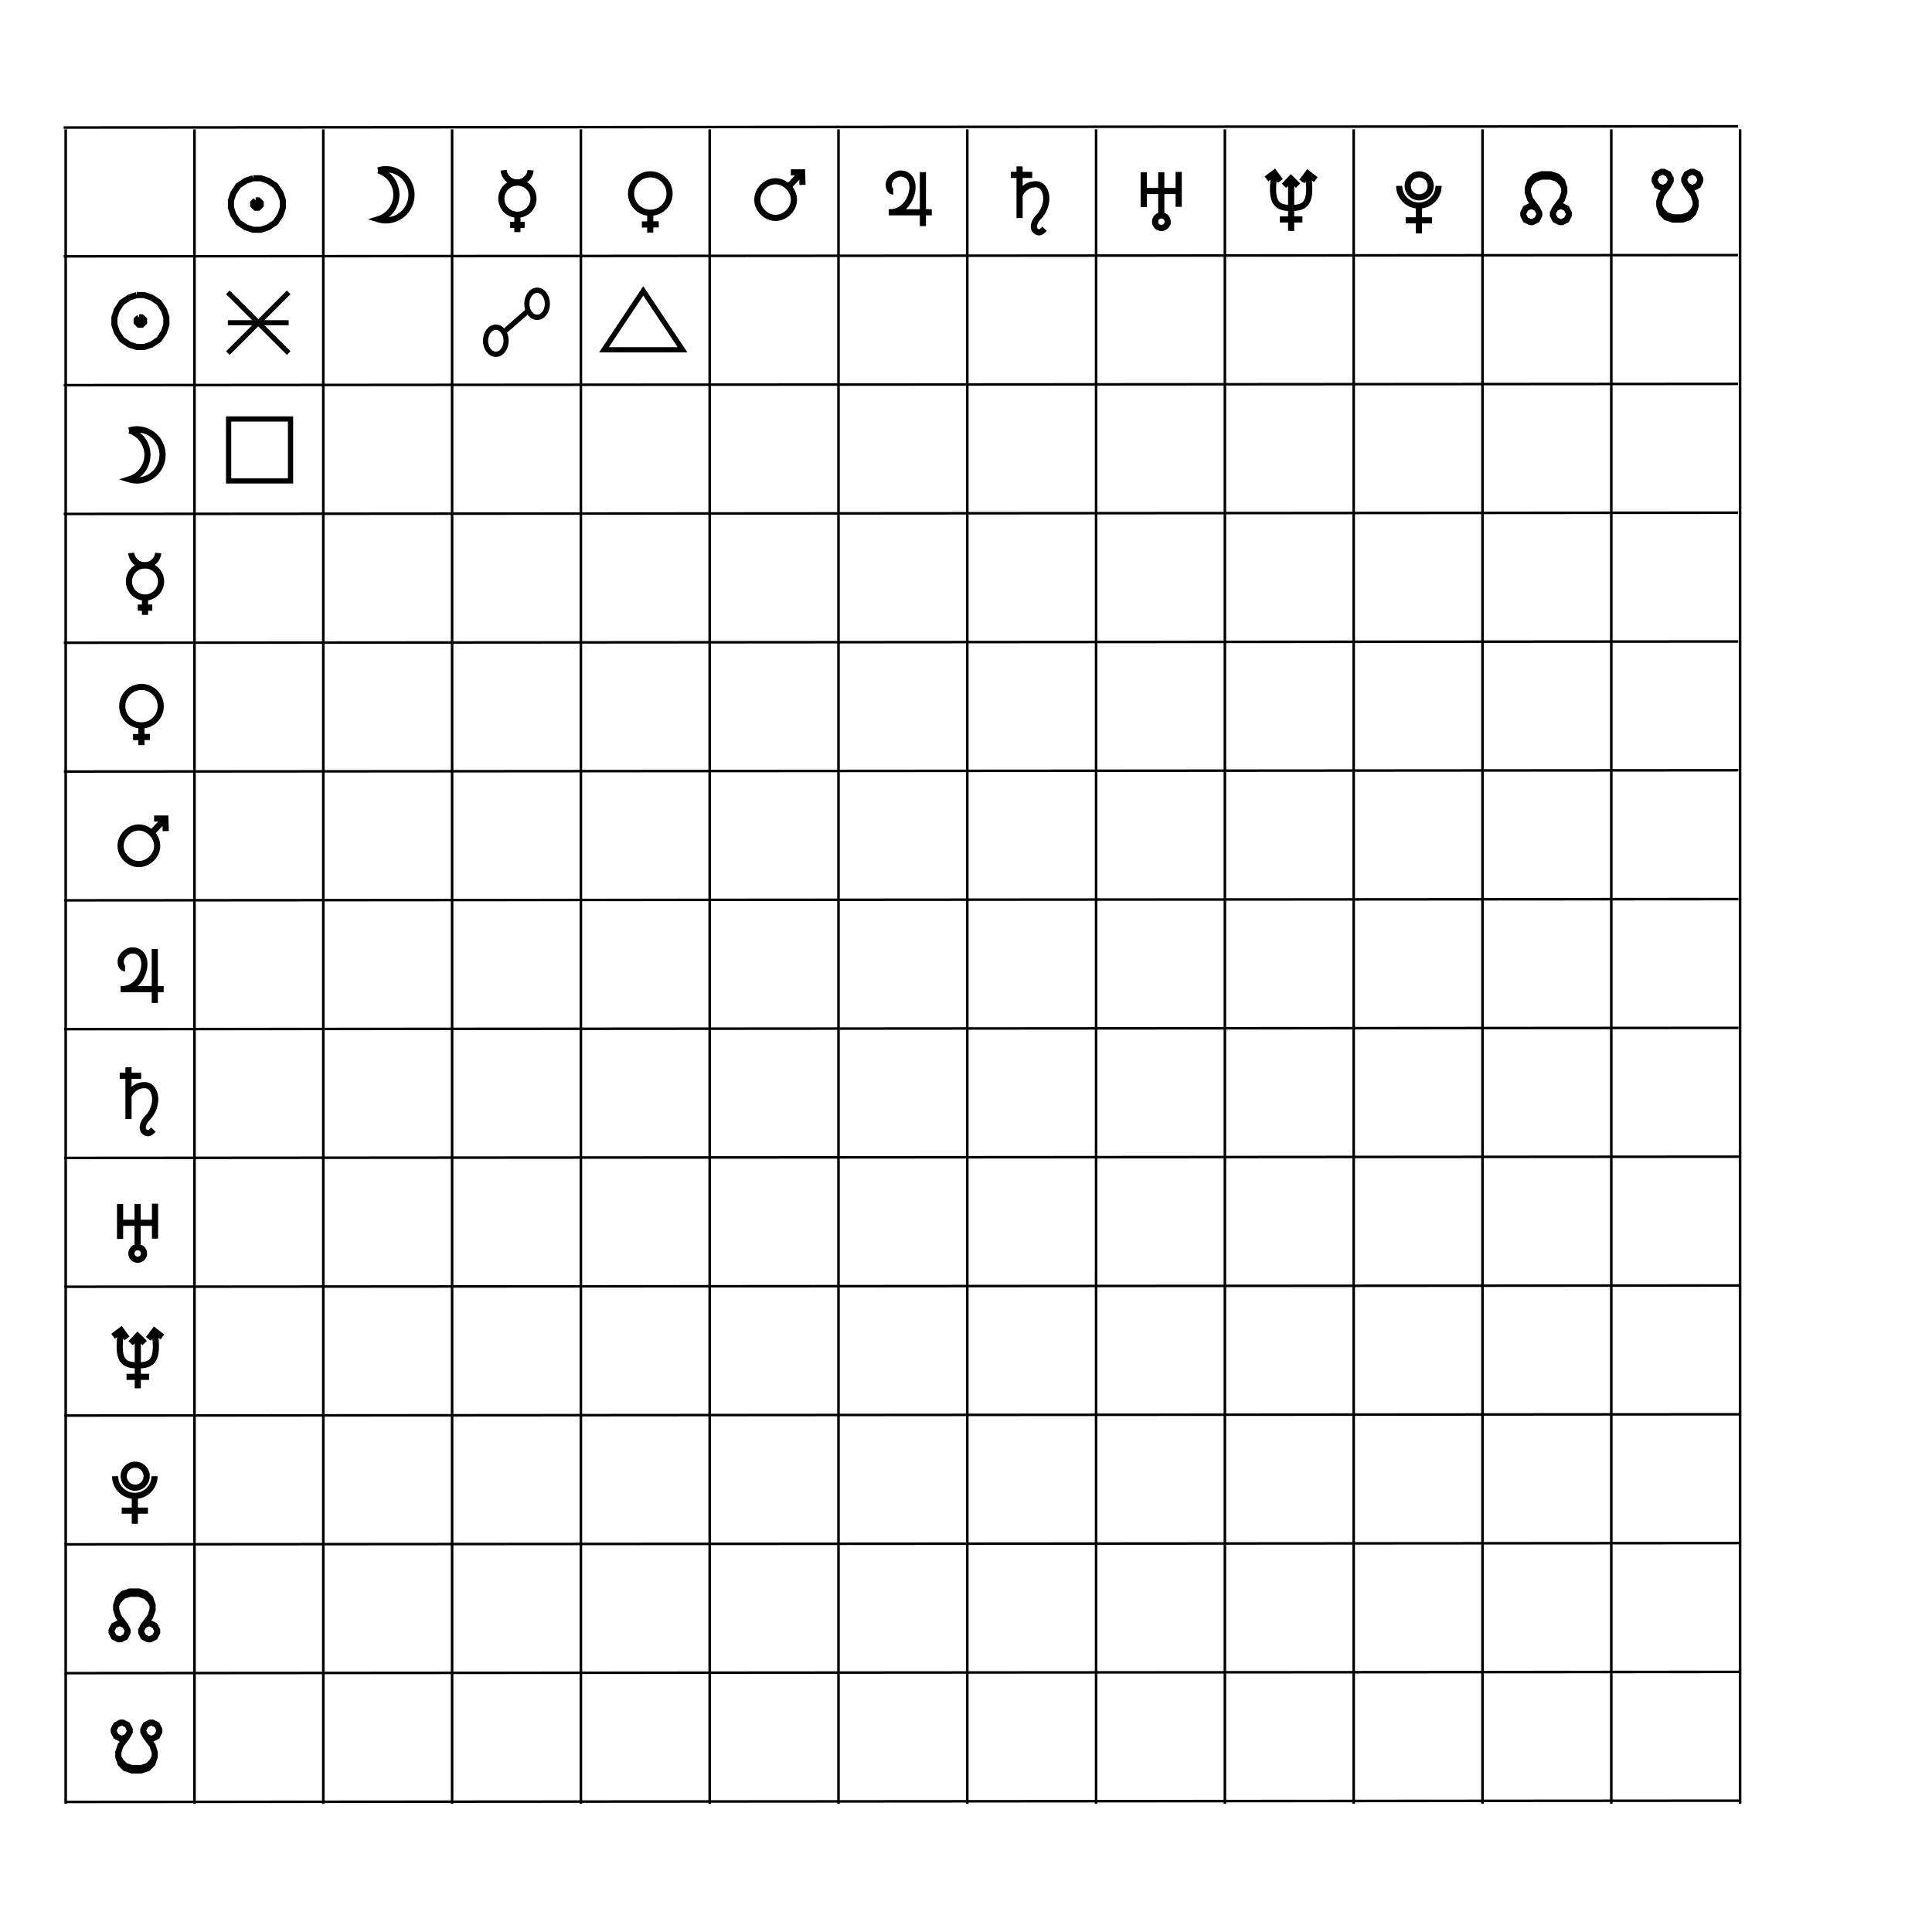 <?xml version="1.0" encoding="UTF-8" standalone="no"?>
<!-- Created with Inkscape (http://www.inkscape.org/) -->

<svg
   xmlns:svg="http://www.w3.org/2000/svg"
   xmlns="http://www.w3.org/2000/svg"
   width="150mm"
   height="150mm"
   viewBox="0 0 150 150"
   version="1.1"
   id="svg4685">

  <g
     id="layer1"
     transform="translate(0,-147)"
     style="display:inline">
    <g
       id="g177"
       style="display:inline;stroke-width:0.2;stroke-miterlimit:4;stroke-dasharray:none"
       transform="translate(4.81,0.043)">
      <path
         
         id="path5310"
         d="m 0.226,286.859 130,-0.098 v 0"
         style="fill:none;stroke:#000000;stroke-width:0.196;stroke-linecap:butt;stroke-linejoin:miter;stroke-miterlimit:4;stroke-dasharray:none;stroke-opacity:1"/>
      <path
         style="fill:none;stroke:#000000;stroke-width:0.196;stroke-linecap:butt;stroke-linejoin:miter;stroke-miterlimit:4;stroke-dasharray:none;stroke-opacity:1"
         d="m 0.134,186.859 130,-0.098 v 0"
         id="path5312"/>
      <path
         
         id="path5314"
         d="m 0.143,196.859 130,-0.098 v 0"
         style="fill:none;stroke:#000000;stroke-width:0.196;stroke-linecap:butt;stroke-linejoin:miter;stroke-miterlimit:4;stroke-dasharray:none;stroke-opacity:1" />
      <path
         style="fill:none;stroke:#000000;stroke-width:0.196;stroke-linecap:butt;stroke-linejoin:miter;stroke-miterlimit:4;stroke-dasharray:none;stroke-opacity:1"
         d="m 0.152,206.859 130,-0.098 v 0"
         id="path5316" />
      <path         
         id="path5318"
         d="m 0.161,216.859 130,-0.098 v 0"
         style="fill:none;stroke:#000000;stroke-width:0.196;stroke-linecap:butt;stroke-linejoin:miter;stroke-miterlimit:4;stroke-dasharray:none;stroke-opacity:1" />
      <path
         style="fill:none;stroke:#000000;stroke-width:0.196;stroke-linecap:butt;stroke-linejoin:miter;stroke-miterlimit:4;stroke-dasharray:none;stroke-opacity:1"
         d="m 0.171,226.859 130,-0.098 v 0"
         id="path5320" />
      <path
         
         id="path5322"
         d="m 0.18,236.859 130,-0.098 v 0"
         style="fill:none;stroke:#000000;stroke-width:0.196;stroke-linecap:butt;stroke-linejoin:miter;stroke-miterlimit:4;stroke-dasharray:none;stroke-opacity:1"/>
      <path
         style="fill:none;stroke:#000000;stroke-width:0.196;stroke-linecap:butt;stroke-linejoin:miter;stroke-miterlimit:4;stroke-dasharray:none;stroke-opacity:1"
         d="m 0.189,246.859 130,-0.098 v 0"
         id="path5324" />
      <path
         
         id="path5326"
         d="M 0.198,256.859 130.198,256.761 v 0"
         style="fill:none;stroke:#000000;stroke-width:0.196;stroke-linecap:butt;stroke-linejoin:miter;stroke-miterlimit:4;stroke-dasharray:none;stroke-opacity:1" />
      <path
         style="fill:none;stroke:#000000;stroke-width:0.196;stroke-linecap:butt;stroke-linejoin:miter;stroke-miterlimit:4;stroke-dasharray:none;stroke-opacity:1"
         d="m 0.207,266.859 130,-0.098 v 0"
         id="path5328"/>
      <path
         
         id="path5330"
         d="m 0.216,276.859 130,-0.098 v 0"
         style="fill:none;stroke:#000000;stroke-width:0.196;stroke-linecap:butt;stroke-linejoin:miter;stroke-miterlimit:4;stroke-dasharray:none;stroke-opacity:1"/>
      <path
         
         id="path1034"
         d="m 0.134,176.859 130,-0.098 v 0"
         style="fill:none;stroke:#000000;stroke-width:0.196;stroke-linecap:butt;stroke-linejoin:miter;stroke-miterlimit:4;stroke-dasharray:none;stroke-opacity:1" />
      <path
         style="fill:none;stroke:#000000;stroke-width:0.196;stroke-linecap:butt;stroke-linejoin:miter;stroke-miterlimit:4;stroke-dasharray:none;stroke-opacity:1"
         d="M 0.134,166.859 130.134,166.761 v 0"
         id="path1036" />
      <path
         
         id="path1180"
         d="M 0.134,156.859 130.134,156.761 v 0"
         style="fill:none;stroke:#000000;stroke-width:0.196;stroke-linecap:butt;stroke-linejoin:miter;stroke-miterlimit:4;stroke-dasharray:none;stroke-opacity:1" />
      <path
         
         id="path4687"
         d="m 10.29,157 v 130 0"
         style="fill:none;stroke:#000000;stroke-width:0.2;stroke-linecap:butt;stroke-linejoin:miter;stroke-miterlimit:4;stroke-dasharray:none;stroke-opacity:1" />
      <path
         style="fill:none;stroke:#000000;stroke-width:0.2;stroke-linecap:butt;stroke-linejoin:miter;stroke-miterlimit:4;stroke-dasharray:none;stroke-opacity:1"
         d="m 20.29,157 v 130 0"
         id="path4689" />
      <path
         
         id="path5234"
         d="m 120.29,157 v 130 0"
         style="fill:none;stroke:#000000;stroke-width:0.2;stroke-linecap:butt;stroke-linejoin:miter;stroke-miterlimit:4;stroke-dasharray:none;stroke-opacity:1" />
      <path
         style="fill:none;stroke:#000000;stroke-width:0.2;stroke-linecap:butt;stroke-linejoin:miter;stroke-miterlimit:4;stroke-dasharray:none;stroke-opacity:1"
         d="m 110.29,157 v 130 0"
         id="path5236"/>
      <path
         
         id="path5238"
         d="m 100.29,157 v 130 0"
         style="fill:none;stroke:#000000;stroke-width:0.2;stroke-linecap:butt;stroke-linejoin:miter;stroke-miterlimit:4;stroke-dasharray:none;stroke-opacity:1" />
      <path
         style="fill:none;stroke:#000000;stroke-width:0.2;stroke-linecap:butt;stroke-linejoin:miter;stroke-miterlimit:4;stroke-dasharray:none;stroke-opacity:1"
         d="m 90.29,157 v 130 0"
         id="path5240" />
      <path
         
         id="path5242"
         d="m 80.29,157 v 130 0"
         style="fill:none;stroke:#000000;stroke-width:0.2;stroke-linecap:butt;stroke-linejoin:miter;stroke-miterlimit:4;stroke-dasharray:none;stroke-opacity:1" />
      <path
         style="fill:none;stroke:#000000;stroke-width:0.2;stroke-linecap:butt;stroke-linejoin:miter;stroke-miterlimit:4;stroke-dasharray:none;stroke-opacity:1"
         d="m 70.29,157 v 130 0"
         id="path5244" />
      <path
         
         id="path5246"
         d="m 60.29,157 v 130 0"
         style="fill:none;stroke:#000000;stroke-width:0.2;stroke-linecap:butt;stroke-linejoin:miter;stroke-miterlimit:4;stroke-dasharray:none;stroke-opacity:1" />
      <path
         style="fill:none;stroke:#000000;stroke-width:0.2;stroke-linecap:butt;stroke-linejoin:miter;stroke-miterlimit:4;stroke-dasharray:none;stroke-opacity:1"
         d="m 50.29,157 v 130 0"
         id="path5248" />
      <path
         
         id="path5250"
         d="m 40.29,157 v 130 0"
         style="fill:none;stroke:#000000;stroke-width:0.2;stroke-linecap:butt;stroke-linejoin:miter;stroke-miterlimit:4;stroke-dasharray:none;stroke-opacity:1" />
      <path
         style="fill:none;stroke:#000000;stroke-width:0.2;stroke-linecap:butt;stroke-linejoin:miter;stroke-miterlimit:4;stroke-dasharray:none;stroke-opacity:1"
         d="m 30.29,157 v 130 0"
         id="path5252" />
      <path
         style="fill:none;stroke:#000000;stroke-width:0.2;stroke-linecap:butt;stroke-linejoin:miter;stroke-miterlimit:4;stroke-dasharray:none;stroke-opacity:1"
         d="m 0.29,157 v 130 0"
         id="path1122" />
      <path
         style="fill:none;stroke:#000000;stroke-width:0.2;stroke-linecap:butt;stroke-linejoin:miter;stroke-miterlimit:4;stroke-dasharray:none;stroke-opacity:1"
         d="m 130.29,157 v 130 0"
         id="path1195" />
    </g>
  </g>
  <g
     id="layer3"
     transform="translate(0,10)">
    <g
       id="g212"
       transform="matrix(0.892,0,0,0.891,4.711,4.652)"
       style="stroke-width:0.443;stroke-miterlimit:4;stroke-dasharray:none">
      <rect
         y="9.031"
         x="14.552"
         height="5"
         width="5"
         id="rect198"
         style="fill:none;stroke-width:0.443;stroke-miterlimit:4;stroke-dasharray:none" />
      <path
         
         id="path202"
         d="m 14.552,11.677 c 5.292,0 5.292,0 5.292,0 v 0"
         style="fill:none;stroke:#000000;stroke-width:0.443;stroke-linecap:butt;stroke-linejoin:miter;stroke-miterlimit:4;stroke-dasharray:none;stroke-opacity:1" />
      <path
         
         id="path204"
         d="M 14.552,9.031 C 19.844,14.323 19.844,14.323 19.844,14.323"
         style="fill:none;stroke:#000000;stroke-width:0.443;stroke-linecap:butt;stroke-linejoin:miter;stroke-miterlimit:4;stroke-dasharray:none;stroke-opacity:1" />
      <path
         
         id="path206"
         d="M 14.552,14.323 C 19.844,9.031 19.844,9.031 19.844,9.031"
         style="fill:none;stroke:#000000;stroke-width:0.443;stroke-linecap:butt;stroke-linejoin:miter;stroke-miterlimit:4;stroke-dasharray:none;stroke-opacity:1" />
    </g>
    <g
       id="g4678">
      <g
         style="stroke-width:0.412;stroke-miterlimit:4;stroke-dasharray:none"
         transform="matrix(0.967,0,0,1.001,1.341,2.011)"
         id="g1046">
        <ellipse
           style="opacity:1;fill:none;stroke:#000000;stroke-width:0.412;stroke-miterlimit:4;stroke-dasharray:none;stroke-opacity:1"
           id="path227"
           cx="38.423"
           cy="14.428"
           rx="0.825"
           ry="1.05" />
        <ellipse
           cy="11.563"
           cx="41.737"
           id="circle1034"
           style="opacity:1;fill:none;stroke:#000000;stroke-width:0.412;stroke-miterlimit:4;stroke-dasharray:none;stroke-opacity:1"
           rx="0.825"
           ry="1.05" />
        <path
           style="fill:none;stroke:#000000;stroke-width:0.412;stroke-linecap:butt;stroke-linejoin:miter;stroke-miterlimit:4;stroke-dasharray:none;stroke-opacity:1"
           d="M 39.064,13.755 C 41.008,12.109 41.008,12.109 41.008,12.109"
           id="path1039"
            />
      </g>
    </g>
    <rect
       style="opacity:1;fill:none;stroke:#000000;stroke-width:0.405;stroke-miterlimit:4;stroke-dasharray:none;stroke-opacity:1"
       id="rect1041"
       width="4.808"
       height="4.808"
       x="17.749"
       y="22.529" />
    <path
       style="fill:none;stroke:#000000;stroke-width:0.405;stroke-linecap:butt;stroke-linejoin:miter;stroke-miterlimit:4;stroke-dasharray:none;stroke-opacity:1"
       d="m 46.894,17.158 3.049,-4.573 3.049,4.573 z"
       id="path1054" />
  </g>
  <g
     id="Planetas"
     style="display:inline"
     transform="translate(9.778,19.797)">
    <g
       id="g4983"
       style="display:inline"
       transform="translate(4.81,0.043)">
      <g
         id="g147"
         transform="translate(0,0.415)">
        <g
           id="sol"
           style="overflow:hidden"
           transform="matrix(0.264,0,0,0.264,-167.657,-61.499)">
          <path
             id="path4929"
             d="m 620,243 -2.182,0.727 -2.182,1.455 -1.455,2.182 -0.727,2.182 v 2.182 l 0.727,2.182 1.455,2.182 2.182,1.455 2.182,0.727 h 2.182 l 2.182,-0.727 2.182,-1.455 1.455,-2.182 0.727,-2.182 v -2.182 L 628,247.364 626.545,245.182 624.364,243.727 622.182,243 H 620 m 0.727,6.545 L 620,250.273 V 251 l 0.727,0.727 h 0.727 L 622.182,251 v -0.727 l -0.727,-0.727 h -0.727 m 0,0.727 V 251 h 0.727 v -0.727 h -0.727"             
             style="fill:none;stroke:#000000;stroke-width:1.8" />
        </g>
        <g
           transform="matrix(0.264,0,0,0.262,-158.608,-70.081)"
           style="overflow:hidden"
           id="g67">
          <path
             style="fill:none;stroke:#000000;stroke-width:1.8"             
             d="m 620,243 -2.182,0.727 -2.182,1.455 -1.455,2.182 -0.727,2.182 v 2.182 l 0.727,2.182 1.455,2.182 2.182,1.455 2.182,0.727 h 2.182 l 2.182,-0.727 2.182,-1.455 1.455,-2.182 0.727,-2.182 v -2.182 L 628,247.364 626.545,245.182 624.364,243.727 622.182,243 H 620 m 0.727,6.545 L 620,250.273 V 251 l 0.727,0.727 h 0.727 L 622.182,251 v -0.727 l -0.727,-0.727 h -0.727 m 0,0.727 V 251 h 0.727 v -0.727 h -0.727"
             id="path65" />
        </g>
        <g
           transform="matrix(0.265,0,0,0.265,-176.526,-67.66)"
           style="overflow:hidden"
           id="g73">
          <path
             style="fill:none;stroke:#000000;stroke-width:1.8"
             
             d="m 649,305 a 7.497,7.497 0 0 1 0,14.327 A 7.497,7.497 0 1 0 649,305 Z"
             id="path71" />
        </g>
        <g
           transform="matrix(0.265,0,0,0.265,-174.024,-52.579)"
           style="overflow:hidden"
           id="g79">
          <path
             style="fill:none;stroke:#000000;stroke-width:1.8"
             
             d="m 642,300 h 4.26 m -2.13,-2.982 v 5.112 m 4.703,-9.798 a 4.703,4.703 0 0 1 -4.703,4.703 4.703,4.703 0 0 1 -4.703,-4.703 4.703,4.703 0 0 1 4.703,-4.703 4.703,4.703 0 0 1 4.703,4.703 z"
             id="path75" />
          <path
             style="fill:none;stroke:#000000;stroke-width:1.8"             
             d="m 648,284 a 3.972,3.972 0 0 1 -3.955,3.591 3.972,3.972 0 0 1 -3.952,-3.594"
             id="path77" />
        </g>
        <g
           transform="matrix(0.265,0,0,0.265,-139.688,-7.027)"
           style="overflow:hidden"
           id="g83">
          <path
             style="fill:none;stroke:#000000;stroke-width:1.8"
             d="m 516,166 -4.938,0.04 m 2.449,2.365 v -5.79 c -3.11,-0.008 -5.625,-2.534 -5.62,-5.642 0.004,-3.108 2.527,-5.622 5.636,-5.622 3.109,0 5.631,2.514 5.636,5.622 0.004,3.108 -2.511,5.634 -5.62,5.642"
             id="path81" />
        </g>
        <g
           transform="matrix(0.265,0,0,0.265,-150.543,-3.652)"
           style="overflow:hidden"
           id="g87">
          <path
             style="fill:none;stroke:#000000;stroke-width:1.8"
             d="m 557,181 c -5.247,-4.151 -11.699,3.206 -7.019,7.886 4.681,4.68 12.037,-1.771 7.886,-7.019 z m 0,0 0.434,0.434 3.997,-4.217 m -3.24,-0.055 h 3.295 l 0.11,3.682"
             id="path85" />
        </g>
        <g
           transform="matrix(0.265,0,0,0.265,-138.7,-114.935)"
           style="overflow:hidden"
           id="g91">
          <path
             style="fill:none;stroke:#000000;stroke-width:1.8"             
             d="m 505,641 c -0.435,0 -1.304,-0.406 -1.304,-2.029 0,-1.623 1.739,-3.246 3.478,-3.246 1.739,0 3.478,1.217 3.478,4.057 0,2.84 -2.174,7.303 -6.521,7.303 m 12.173,0 h -12.607 m 9.999,-11.766 v 15.823"
             id="path89" />
        </g>
        <g
           transform="matrix(0.265,0,0,0.265,-92.245,-109.566)"
           style="overflow:hidden"
           id="g95">
          <path
             style="fill:none;stroke:#000000;stroke-width:1.8"             
             d="m 338,668 c -0.522,0.522 -1.044,1.044 -1.567,1.044 -0.522,0 -1.567,-0.522 -1.567,-1.567 0,-1.044 0.522,-2.089 1.567,-3.133 1.044,-1.044 2.089,-3.133 2.089,-5.222 0,-2.089 -1.044,-4.178 -3.133,-4.178 -1.976,0 -3.656,1.044 -4.7,3.133 m -2.555,-5.875 h 6.267 m -3.711,-2.481 v 15.144"
             id="path93" />
        </g>
        <g
           transform="matrix(0.265,0,0,0.265,-132.73,-97.704)"
           style="overflow:hidden"
           id="urano">
          <path
             style="fill:none;stroke:#000000;stroke-width:1.8"             
             d="m 481,645 v 10.238 m 10.236,-10.328 v 10.238 m -10.266,-4.639 h 10.231 m -5.064,-5.515 v 11.95"
             id="path97" />
          <path
             style="fill:none;stroke:#000000;stroke-width:1.8"             
             d="m 488,659.5 a 1.838,1.838 0 0 1 -1.838,1.838 1.838,1.838 0 0 1 -1.838,-1.838 1.838,1.838 0 0 1 1.838,-1.838 A 1.838,1.838 0 0 1 488,659.5 Z"
             id="path99" />
        </g>
        <g
           transform="matrix(0.265,0,0,0.265,-154.113,-75.833)"
           style="overflow:hidden"
           id="g105">
          <path
             style="fill:none;stroke:#000000;stroke-width:1.8"             
             d="m 570,602 1.771,-2.363 2.319,1.804 m -14.443,-0.2 2.341,-1.774 1.741,2.386 m -1.8,-1.773 c -1.238,8.41 0.825,9.671 4.951,9.671 4.126,0 6.189,-1.261 4.951,-9.671 m -7.053,3.17 2.04,-2.126 2.086,2.079 m -5.324,9.912 h 6.601 m -3.301,-12.194 v 15.558"
             id="path103" />
        </g>
        <g
           transform="matrix(0.265,0,0,0.265,-86.597,-77.099)"
           style="overflow:hidden"
           id="g111">
          <path
             style="fill:none;stroke:#000000;stroke-width:1.8"             
             d="m 317,647 a 5.768,5.768 0 0 1 -2.884,4.995 5.768,5.768 0 0 1 -5.768,0 A 5.768,5.768 0 0 1 305.465,647 m 5.768,13.939 v -8.171 m -3.845,4.326 h 7.69"
             id="path107" />
          <path
             style="fill:none;stroke:#000000;stroke-width:1.8"             
             d="m 314.7,647 a 3.364,3.364 0 0 1 -3.364,3.364 A 3.364,3.364 0 0 1 307.971,647 3.364,3.364 0 0 1 311.336,643.636 3.364,3.364 0 0 1 314.7,647 Z"
             id="path109" />
        </g>
        <g
           transform="matrix(0.265,0,0,0.265,-63.427,51.899)"
           style="overflow:hidden"
           id="g115">
          <path
             style="fill:none;stroke:#000000;stroke-width:1.8"             
             d="m 221,204 -1.333,-0.667 H 219 L 217.667,204 217,205.333 V 206 l 0.667,1.333 L 219,208 h 0.667 L 221,207.333 221.667,206 v -0.667 L 221,204 l -2,-2.667 -0.667,-2 V 198 L 219,196 l 1.333,-1.333 2,-0.667 H 225 l 2,0.667 L 228.333,196 229,198 v 1.333 l -0.667,2 -2,2.667 -0.667,1.333 V 206 l 0.667,1.333 1.333,0.667 h 0.667 l 1.333,-0.667 L 230.333,206 v -0.667 L 229.667,204 l -1.333,-0.667 h -0.667 L 226.333,204 m -8,-6 0.667,-1.333 1.333,-1.333 2,-0.667 H 225 l 2,0.667 1.333,1.333 L 229,198"
             id="path113" />
        </g>
        <g
           transform="matrix(0.265,0,0,0.265,-157.512,-43.124)"
           style="overflow:hidden"
           id="g119">
          <path
             style="fill:none;stroke:#000000;stroke-width:1.8"             
             transform="rotate(180,582,595)"
             d="m 582,595 -1.333,-0.667 H 580 L 578.667,595 578,596.333 V 597 l 0.667,1.333 L 580,599 h 0.667 L 582,598.333 582.667,597 v -0.667 L 582,595 l -2,-2.667 -0.667,-2 V 589 L 580,587 l 1.333,-1.333 2,-0.667 H 586 l 2,0.667 L 589.333,587 590,589 v 1.333 l -0.667,2 -2,2.667 -0.667,1.333 V 597 l 0.667,1.333 1.333,0.667 h 0.667 l 1.333,-0.667 L 591.333,597 v -0.667 L 590.667,595 l -1.333,-0.667 h -0.667 L 587.333,595 m -8,-6 0.667,-1.333 1.333,-1.333 2,-0.667 H 586 l 2,0.667 1.333,1.333 L 590,589"
             id="path117" />
        </g>
        <g
           id="g3821"
           style="overflow:hidden"
           transform="matrix(0.265,0,0,0.265,-157.198,-87.854)">
          <path
             id="path3819"
             d="m 649,305 a 7.497,7.497 0 0 1 0,14.327 A 7.497,7.497 0 1 0 649,305 Z"             
             style="fill:none;stroke:#000000;stroke-width:1.8" />
        </g>
        <g
           id="g3827"
           style="overflow:hidden"
           transform="matrix(0.265,0,0,0.265,-145.112,-82.298)">
          <path
             id="path3823"
             d="m 642,300 h 4.26 m -2.13,-2.982 v 5.112 m 4.703,-9.798 a 4.703,4.703 0 0 1 -4.703,4.703 4.703,4.703 0 0 1 -4.703,-4.703 4.703,4.703 0 0 1 4.703,-4.703 4.703,4.703 0 0 1 4.703,4.703 z"             
             style="fill:none;stroke:#000000;stroke-width:1.8" />
          <path
             id="path3825"
             d="m 648,284 a 3.972,3.972 0 0 1 -3.955,3.591 3.972,3.972 0 0 1 -3.952,-3.594"
             style="fill:none;stroke:#000000;stroke-width:1.8" />
        </g>
        <g
           id="g3831"
           style="overflow:hidden"
           transform="matrix(0.265,0,0,0.265,-100.183,-46.827)">
          <path
             id="path3829"
             d="m 516,166 -4.938,0.04 m 2.449,2.365 v -5.79 c -3.11,-0.008 -5.625,-2.534 -5.62,-5.642 0.004,-3.108 2.527,-5.622 5.636,-5.622 3.109,0 5.631,2.514 5.636,5.622 0.004,3.108 -2.511,5.634 -5.62,5.642"            
             style="fill:none;stroke:#000000;stroke-width:1.8" />
        </g>
        <g
           id="g3835"
           style="overflow:hidden"
           transform="matrix(0.265,0,0,0.265,-101.106,-53.822)">
          <path
             id="path3833"
             d="m 557,181 c -5.247,-4.151 -11.699,3.206 -7.019,7.886 4.681,4.68 12.037,-1.771 7.886,-7.019 z m 0,0 0.434,0.434 3.997,-4.217 m -3.24,-0.055 h 3.295 l 0.11,3.682"
             
             style="fill:none;stroke:#000000;stroke-width:1.8" />
        </g>
        <g
           id="g3839"
           style="overflow:hidden"
           transform="matrix(0.265,0,0,0.265,-79.065,-175.251)">
          <path
             id="path3837"
             d="m 505,641 c -0.435,0 -1.304,-0.406 -1.304,-2.029 0,-1.623 1.739,-3.246 3.478,-3.246 1.739,0 3.478,1.217 3.478,4.057 0,2.84 -2.174,7.303 -6.521,7.303 m 12.173,0 h -12.607 m 9.999,-11.766 v 15.823"
             
             style="fill:none;stroke:#000000;stroke-width:1.8" />
        </g>
        <g
           id="g3843"
           style="overflow:hidden"
           transform="matrix(0.265,0,0,0.265,-23.061,-179.511)">
          <path
             id="path3841"
             d="m 338,668 c -0.522,0.522 -1.044,1.044 -1.567,1.044 -0.522,0 -1.567,-0.522 -1.567,-1.567 0,-1.044 0.522,-2.089 1.567,-3.133 1.044,-1.044 2.089,-3.133 2.089,-5.222 0,-2.089 -1.044,-4.178 -3.133,-4.178 -1.976,0 -3.656,1.044 -4.7,3.133 m -2.555,-5.875 h 6.267 m -3.711,-2.481 v 15.144"
             
             style="fill:none;stroke:#000000;stroke-width:1.8" />
        </g>
        <g
           id="g3849"
           style="overflow:hidden"
           transform="matrix(0.265,0,0,0.265,-53.253,-177.811)">
          <path
             id="path3845"
             d="m 481,645 v 10.238 m 10.236,-10.328 v 10.238 m -10.266,-4.639 h 10.231 m -5.064,-5.515 v 11.95"
             
             style="fill:none;stroke:#000000;stroke-width:1.8" />
          <path
             id="path3847"
             d="m 488,659.5 a 1.838,1.838 0 0 1 -1.838,1.838 1.838,1.838 0 0 1 -1.838,-1.838 1.838,1.838 0 0 1 1.838,-1.838 A 1.838,1.838 0 0 1 488,659.5 Z"
             
             style="fill:none;stroke:#000000;stroke-width:1.8" />
        </g>
        <g
           id="g3853"
           style="overflow:hidden"
           transform="matrix(0.265,0,0,0.265,-64.568,-165.692)">
          <path
             id="path3851"
             d="m 570,602 1.771,-2.363 2.319,1.804 m -14.443,-0.2 2.341,-1.774 1.741,2.386 m -1.8,-1.773 c -1.238,8.41 0.825,9.671 4.951,9.671 4.126,0 6.189,-1.261 4.951,-9.671 m -7.053,3.17 2.04,-2.126 2.086,2.079 m -5.324,9.912 h 6.601 m -3.301,-12.194 v 15.558"
             
             style="fill:none;stroke:#000000;stroke-width:1.8" />
        </g>
        <g
           id="g3859"
           style="overflow:hidden"
           transform="matrix(0.265,0,0,0.265,13.096,-177.28)">
          <path
             id="path3855"
             d="m 317,647 a 5.768,5.768 0 0 1 -2.884,4.995 5.768,5.768 0 0 1 -5.768,0 A 5.768,5.768 0 0 1 305.465,647 m 5.768,13.939 v -8.171 m -3.845,4.326 h 7.69"
             
             style="fill:none;stroke:#000000;stroke-width:1.8" />
          <path
             id="path3857"
             d="m 314.7,647 a 3.364,3.364 0 0 1 -3.364,3.364 A 3.364,3.364 0 0 1 307.971,647 3.364,3.364 0 0 1 311.336,643.636 3.364,3.364 0 0 1 314.7,647 Z"
             
             style="fill:none;stroke:#000000;stroke-width:1.8" />
        </g>
        <g
           id="g3863"
           style="overflow:hidden"
           transform="matrix(0.265,0,0,0.265,46.177,-58.133)">
          <path
             id="path3861"
             d="m 221,204 -1.333,-0.667 H 219 L 217.667,204 217,205.333 V 206 l 0.667,1.333 L 219,208 h 0.667 L 221,207.333 221.667,206 v -0.667 L 221,204 l -2,-2.667 -0.667,-2 V 198 L 219,196 l 1.333,-1.333 2,-0.667 H 225 l 2,0.667 L 228.333,196 229,198 v 1.333 l -0.667,2 -2,2.667 -0.667,1.333 V 206 l 0.667,1.333 1.333,0.667 h 0.667 l 1.333,-0.667 L 230.333,206 v -0.667 L 229.667,204 l -1.333,-0.667 h -0.667 L 226.333,204 m -8,-6 0.667,-1.333 1.333,-1.333 2,-0.667 H 225 l 2,0.667 1.333,1.333 L 229,198" 
             style="fill:none;stroke:#000000;stroke-width:1.8" />
        </g>
        <g
           id="g3867"
           style="overflow:hidden"
           transform="matrix(0.265,0,0,0.265,-37.872,-163.529)">
          <path
             id="path3865"
             d="m 582,595 -1.333,-0.667 H 580 L 578.667,595 578,596.333 V 597 l 0.667,1.333 L 580,599 h 0.667 L 582,598.333 582.667,597 v -0.667 L 582,595 l -2,-2.667 -0.667,-2 V 589 L 580,587 l 1.333,-1.333 2,-0.667 H 586 l 2,0.667 L 589.333,587 590,589 v 1.333 l -0.667,2 -2,2.667 -0.667,1.333 V 597 l 0.667,1.333 1.333,0.667 h 0.667 l 1.333,-0.667 L 591.333,597 v -0.667 L 590.667,595 l -1.333,-0.667 h -0.667 L 587.333,595 m -8,-6 0.667,-1.333 1.333,-1.333 2,-0.667 H 586 l 2,0.667 1.333,1.333 L 590,589"
             transform="rotate(180,582,595)"
            
             style="fill:none;stroke:#000000;stroke-width:1.8" />
        </g>
      </g>
    </g>
  </g>
</svg>
